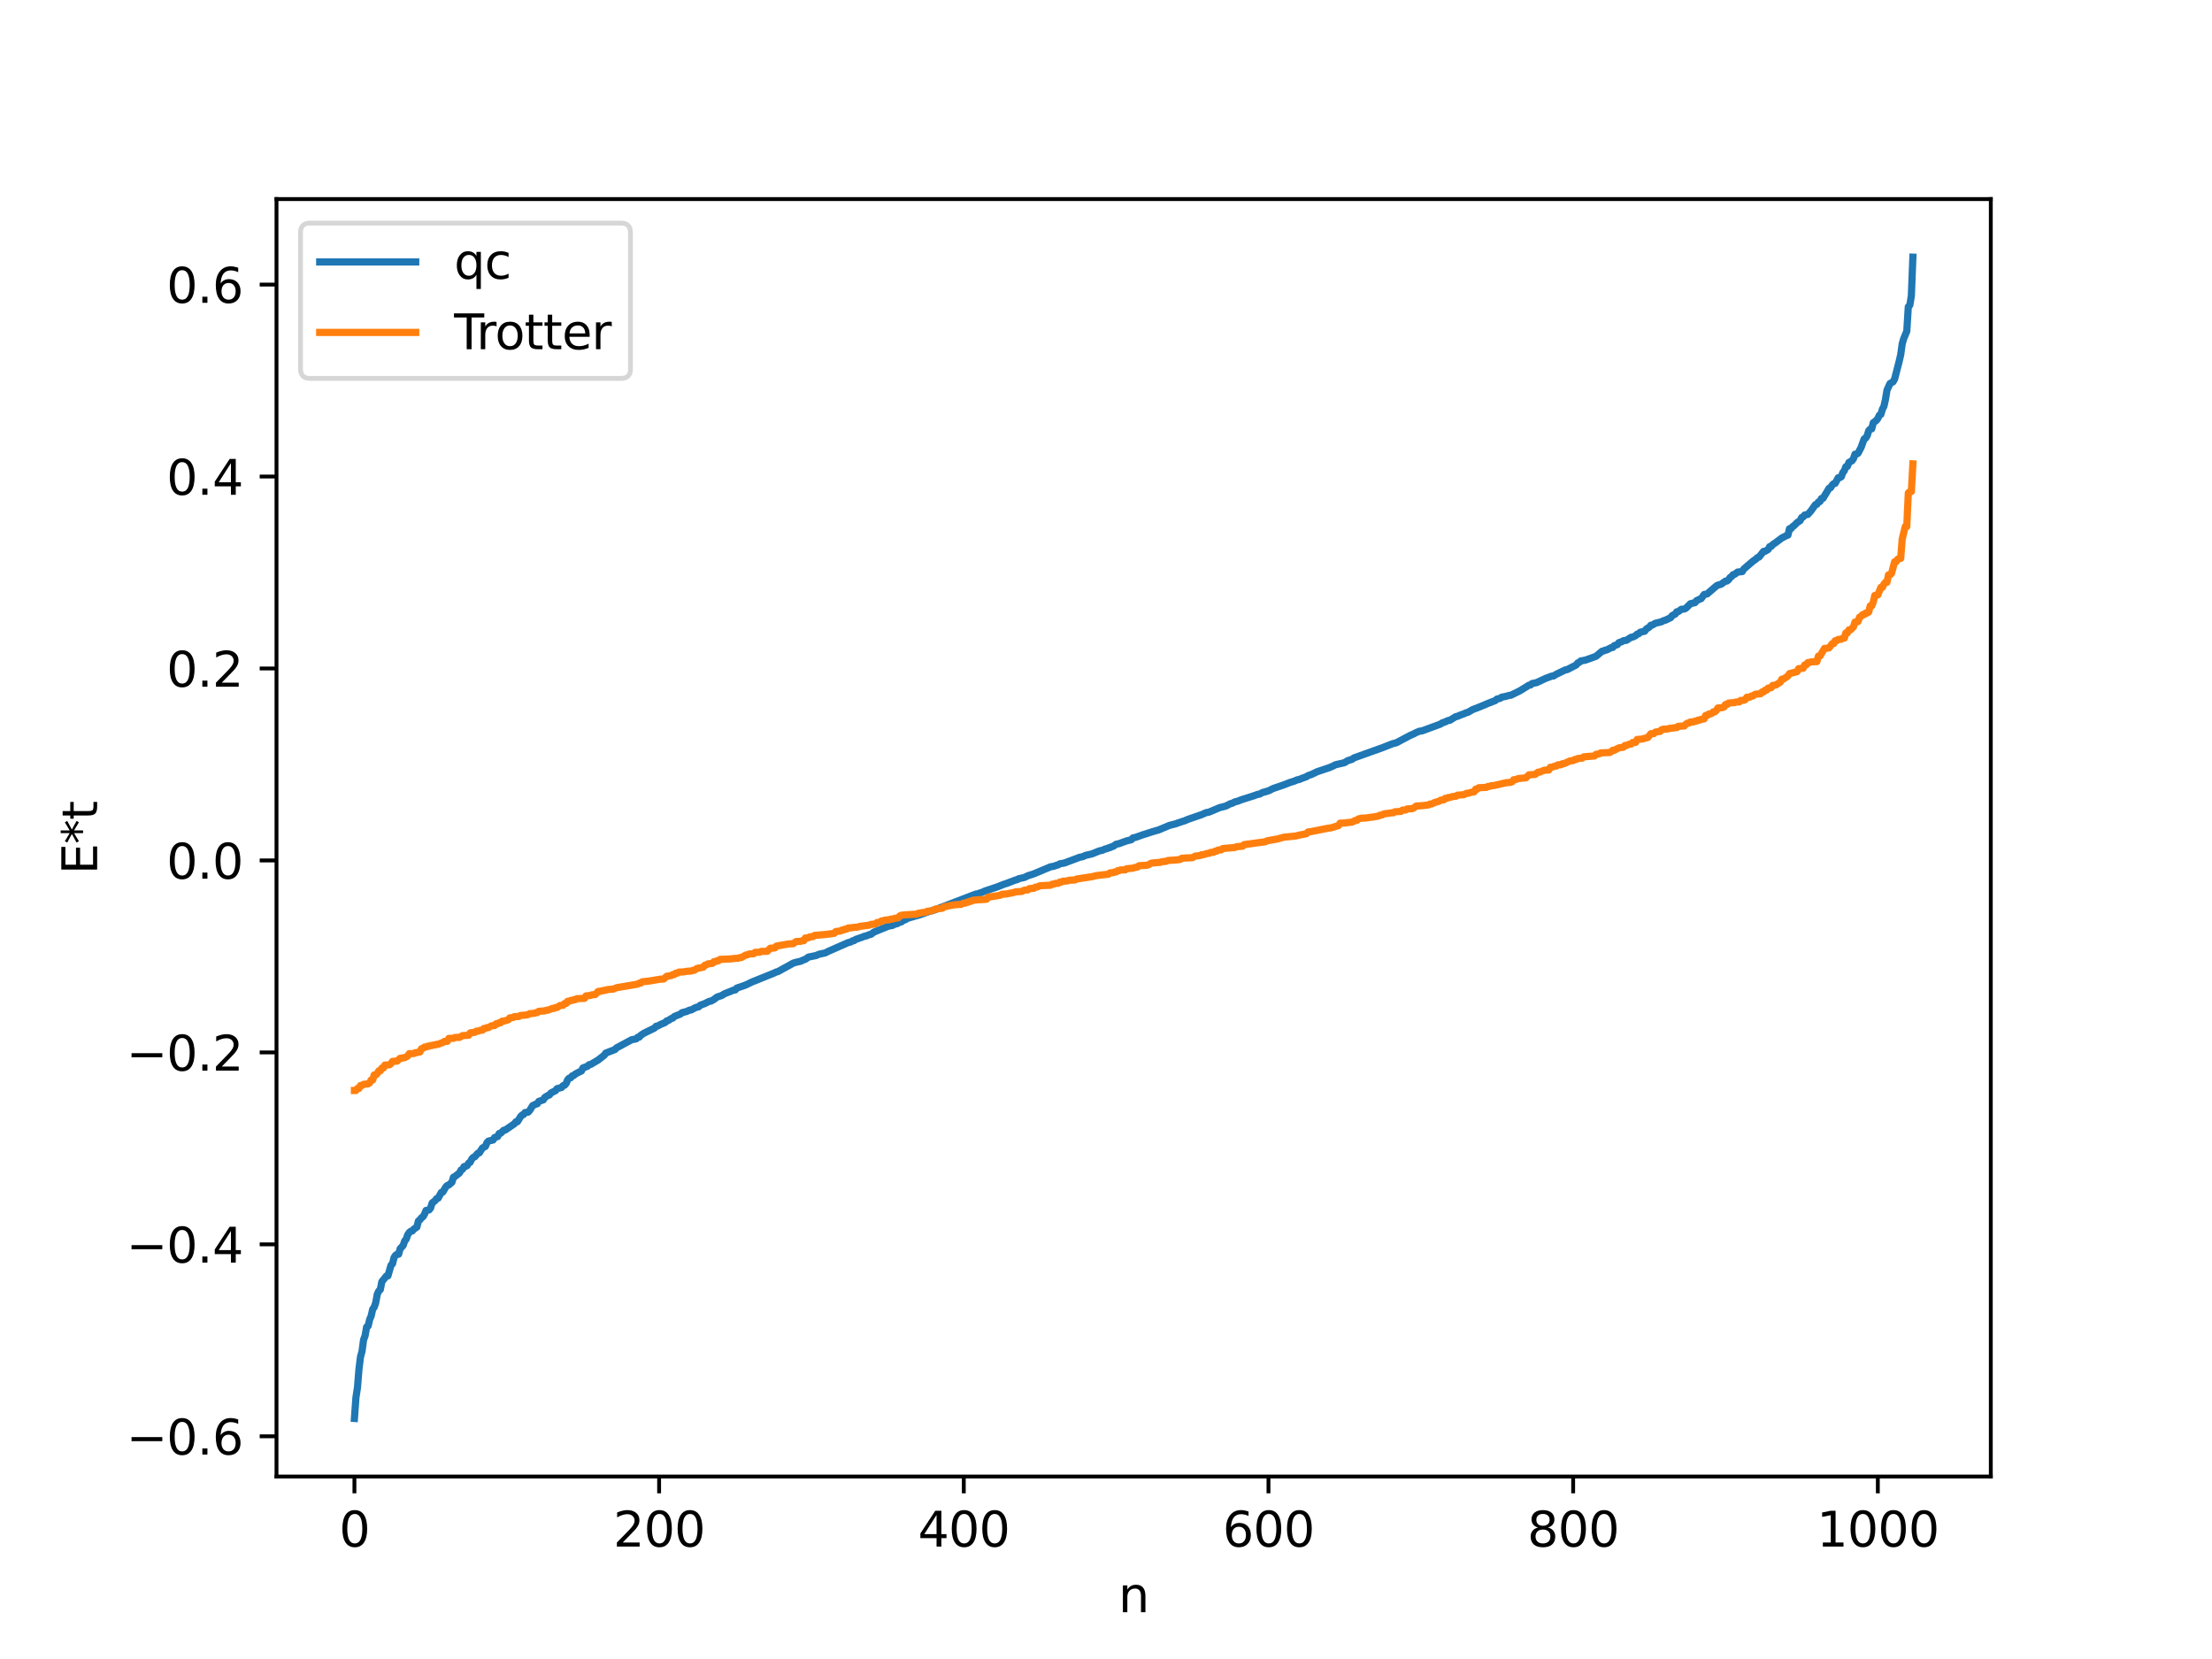 <?xml version="1.0" encoding="utf-8" standalone="no"?>
<!DOCTYPE svg PUBLIC "-//W3C//DTD SVG 1.1//EN"
  "http://www.w3.org/Graphics/SVG/1.1/DTD/svg11.dtd">
<svg xmlns:xlink="http://www.w3.org/1999/xlink" width="460.8pt" height="345.6pt" viewBox="0 0 460.8 345.6" xmlns="http://www.w3.org/2000/svg" version="1.1">
 <defs>
  <style type="text/css">*{stroke-linejoin: round; stroke-linecap: butt}</style>
 </defs>
 <g id="figure_1">
  <g id="patch_1">
   <path d="M 0 345.6 
L 460.8 345.6 
L 460.8 0 
L 0 0 
z
" style="fill: #ffffff"/>
  </g>
  <g id="axes_1">
   <g id="patch_2">
    <path d="M 57.6 307.584 
L 414.72 307.584 
L 414.72 41.472 
L 57.6 41.472 
z
" style="fill: #ffffff"/>
   </g>
   <g id="matplotlib.axis_1">
    <g id="xtick_1">
     <g id="line2d_1">
      <defs>
       <path id="m1d862c5429" d="M 0 0 
L 0 3.5 
" style="stroke: #000000; stroke-width: 0.8"/>
      </defs>
      <g>
       <use xlink:href="#m1d862c5429" x="73.833" y="307.584" style="stroke: #000000; stroke-width: 0.8"/>
      </g>
     </g>
     <g id="text_1">
      <!-- 0 -->
      <g transform="translate(70.651 322.182) scale(0.1 -0.1)">
       <defs>
        <path id="DejaVuSans-30" d="M 2034 4250 
Q 1547 4250 1301 3770 
Q 1056 3291 1056 2328 
Q 1056 1369 1301 889 
Q 1547 409 2034 409 
Q 2525 409 2770 889 
Q 3016 1369 3016 2328 
Q 3016 3291 2770 3770 
Q 2525 4250 2034 4250 
z
M 2034 4750 
Q 2819 4750 3233 4129 
Q 3647 3509 3647 2328 
Q 3647 1150 3233 529 
Q 2819 -91 2034 -91 
Q 1250 -91 836 529 
Q 422 1150 422 2328 
Q 422 3509 836 4129 
Q 1250 4750 2034 4750 
z
" transform="scale(0.016)"/>
       </defs>
       <use xlink:href="#DejaVuSans-30"/>
      </g>
     </g>
    </g>
    <g id="xtick_2">
     <g id="line2d_2">
      <g>
       <use xlink:href="#m1d862c5429" x="137.304" y="307.584" style="stroke: #000000; stroke-width: 0.8"/>
      </g>
     </g>
     <g id="text_2">
      <!-- 200 -->
      <g transform="translate(127.76 322.182) scale(0.1 -0.1)">
       <defs>
        <path id="DejaVuSans-32" d="M 1228 531 
L 3431 531 
L 3431 0 
L 469 0 
L 469 531 
Q 828 903 1448 1529 
Q 2069 2156 2228 2338 
Q 2531 2678 2651 2914 
Q 2772 3150 2772 3378 
Q 2772 3750 2511 3984 
Q 2250 4219 1831 4219 
Q 1534 4219 1204 4116 
Q 875 4013 500 3803 
L 500 4441 
Q 881 4594 1212 4672 
Q 1544 4750 1819 4750 
Q 2544 4750 2975 4387 
Q 3406 4025 3406 3419 
Q 3406 3131 3298 2873 
Q 3191 2616 2906 2266 
Q 2828 2175 2409 1742 
Q 1991 1309 1228 531 
z
" transform="scale(0.016)"/>
       </defs>
       <use xlink:href="#DejaVuSans-32"/>
       <use xlink:href="#DejaVuSans-30" x="63.623"/>
       <use xlink:href="#DejaVuSans-30" x="127.246"/>
      </g>
     </g>
    </g>
    <g id="xtick_3">
     <g id="line2d_3">
      <g>
       <use xlink:href="#m1d862c5429" x="200.775" y="307.584" style="stroke: #000000; stroke-width: 0.8"/>
      </g>
     </g>
     <g id="text_3">
      <!-- 400 -->
      <g transform="translate(191.231 322.182) scale(0.1 -0.1)">
       <defs>
        <path id="DejaVuSans-34" d="M 2419 4116 
L 825 1625 
L 2419 1625 
L 2419 4116 
z
M 2253 4666 
L 3047 4666 
L 3047 1625 
L 3713 1625 
L 3713 1100 
L 3047 1100 
L 3047 0 
L 2419 0 
L 2419 1100 
L 313 1100 
L 313 1709 
L 2253 4666 
z
" transform="scale(0.016)"/>
       </defs>
       <use xlink:href="#DejaVuSans-34"/>
       <use xlink:href="#DejaVuSans-30" x="63.623"/>
       <use xlink:href="#DejaVuSans-30" x="127.246"/>
      </g>
     </g>
    </g>
    <g id="xtick_4">
     <g id="line2d_4">
      <g>
       <use xlink:href="#m1d862c5429" x="264.246" y="307.584" style="stroke: #000000; stroke-width: 0.8"/>
      </g>
     </g>
     <g id="text_4">
      <!-- 600 -->
      <g transform="translate(254.702 322.182) scale(0.1 -0.1)">
       <defs>
        <path id="DejaVuSans-36" d="M 2113 2584 
Q 1688 2584 1439 2293 
Q 1191 2003 1191 1497 
Q 1191 994 1439 701 
Q 1688 409 2113 409 
Q 2538 409 2786 701 
Q 3034 994 3034 1497 
Q 3034 2003 2786 2293 
Q 2538 2584 2113 2584 
z
M 3366 4563 
L 3366 3988 
Q 3128 4100 2886 4159 
Q 2644 4219 2406 4219 
Q 1781 4219 1451 3797 
Q 1122 3375 1075 2522 
Q 1259 2794 1537 2939 
Q 1816 3084 2150 3084 
Q 2853 3084 3261 2657 
Q 3669 2231 3669 1497 
Q 3669 778 3244 343 
Q 2819 -91 2113 -91 
Q 1303 -91 875 529 
Q 447 1150 447 2328 
Q 447 3434 972 4092 
Q 1497 4750 2381 4750 
Q 2619 4750 2861 4703 
Q 3103 4656 3366 4563 
z
" transform="scale(0.016)"/>
       </defs>
       <use xlink:href="#DejaVuSans-36"/>
       <use xlink:href="#DejaVuSans-30" x="63.623"/>
       <use xlink:href="#DejaVuSans-30" x="127.246"/>
      </g>
     </g>
    </g>
    <g id="xtick_5">
     <g id="line2d_5">
      <g>
       <use xlink:href="#m1d862c5429" x="327.717" y="307.584" style="stroke: #000000; stroke-width: 0.8"/>
      </g>
     </g>
     <g id="text_5">
      <!-- 800 -->
      <g transform="translate(318.173 322.182) scale(0.1 -0.1)">
       <defs>
        <path id="DejaVuSans-38" d="M 2034 2216 
Q 1584 2216 1326 1975 
Q 1069 1734 1069 1313 
Q 1069 891 1326 650 
Q 1584 409 2034 409 
Q 2484 409 2743 651 
Q 3003 894 3003 1313 
Q 3003 1734 2745 1975 
Q 2488 2216 2034 2216 
z
M 1403 2484 
Q 997 2584 770 2862 
Q 544 3141 544 3541 
Q 544 4100 942 4425 
Q 1341 4750 2034 4750 
Q 2731 4750 3128 4425 
Q 3525 4100 3525 3541 
Q 3525 3141 3298 2862 
Q 3072 2584 2669 2484 
Q 3125 2378 3379 2068 
Q 3634 1759 3634 1313 
Q 3634 634 3220 271 
Q 2806 -91 2034 -91 
Q 1263 -91 848 271 
Q 434 634 434 1313 
Q 434 1759 690 2068 
Q 947 2378 1403 2484 
z
M 1172 3481 
Q 1172 3119 1398 2916 
Q 1625 2713 2034 2713 
Q 2441 2713 2670 2916 
Q 2900 3119 2900 3481 
Q 2900 3844 2670 4047 
Q 2441 4250 2034 4250 
Q 1625 4250 1398 4047 
Q 1172 3844 1172 3481 
z
" transform="scale(0.016)"/>
       </defs>
       <use xlink:href="#DejaVuSans-38"/>
       <use xlink:href="#DejaVuSans-30" x="63.623"/>
       <use xlink:href="#DejaVuSans-30" x="127.246"/>
      </g>
     </g>
    </g>
    <g id="xtick_6">
     <g id="line2d_6">
      <g>
       <use xlink:href="#m1d862c5429" x="391.188" y="307.584" style="stroke: #000000; stroke-width: 0.8"/>
      </g>
     </g>
     <g id="text_6">
      <!-- 1000 -->
      <g transform="translate(378.463 322.182) scale(0.1 -0.1)">
       <defs>
        <path id="DejaVuSans-31" d="M 794 531 
L 1825 531 
L 1825 4091 
L 703 3866 
L 703 4441 
L 1819 4666 
L 2450 4666 
L 2450 531 
L 3481 531 
L 3481 0 
L 794 0 
L 794 531 
z
" transform="scale(0.016)"/>
       </defs>
       <use xlink:href="#DejaVuSans-31"/>
       <use xlink:href="#DejaVuSans-30" x="63.623"/>
       <use xlink:href="#DejaVuSans-30" x="127.246"/>
       <use xlink:href="#DejaVuSans-30" x="190.869"/>
      </g>
     </g>
    </g>
    <g id="text_7">
     <!-- n -->
     <g transform="translate(232.991 335.861) scale(0.1 -0.1)">
      <defs>
       <path id="DejaVuSans-6e" d="M 3513 2113 
L 3513 0 
L 2938 0 
L 2938 2094 
Q 2938 2591 2744 2837 
Q 2550 3084 2163 3084 
Q 1697 3084 1428 2787 
Q 1159 2491 1159 1978 
L 1159 0 
L 581 0 
L 581 3500 
L 1159 3500 
L 1159 2956 
Q 1366 3272 1645 3428 
Q 1925 3584 2291 3584 
Q 2894 3584 3203 3211 
Q 3513 2838 3513 2113 
z
" transform="scale(0.016)"/>
      </defs>
      <use xlink:href="#DejaVuSans-6e"/>
     </g>
    </g>
   </g>
   <g id="matplotlib.axis_2">
    <g id="ytick_1">
     <g id="line2d_7">
      <defs>
       <path id="m19231ad33a" d="M 0 0 
L -3.5 0 
" style="stroke: #000000; stroke-width: 0.8"/>
      </defs>
      <g>
       <use xlink:href="#m19231ad33a" x="57.6" y="299.208" style="stroke: #000000; stroke-width: 0.8"/>
      </g>
     </g>
     <g id="text_8">
      <!-- −0.6 -->
      <g transform="translate(26.317 303.007) scale(0.1 -0.1)">
       <defs>
        <path id="DejaVuSans-2212" d="M 678 2272 
L 4684 2272 
L 4684 1741 
L 678 1741 
L 678 2272 
z
" transform="scale(0.016)"/>
        <path id="DejaVuSans-2e" d="M 684 794 
L 1344 794 
L 1344 0 
L 684 0 
L 684 794 
z
" transform="scale(0.016)"/>
       </defs>
       <use xlink:href="#DejaVuSans-2212"/>
       <use xlink:href="#DejaVuSans-30" x="83.789"/>
       <use xlink:href="#DejaVuSans-2e" x="147.412"/>
       <use xlink:href="#DejaVuSans-36" x="179.199"/>
      </g>
     </g>
    </g>
    <g id="ytick_2">
     <g id="line2d_8">
      <g>
       <use xlink:href="#m19231ad33a" x="57.6" y="259.221" style="stroke: #000000; stroke-width: 0.8"/>
      </g>
     </g>
     <g id="text_9">
      <!-- −0.4 -->
      <g transform="translate(26.317 263.02) scale(0.1 -0.1)">
       <use xlink:href="#DejaVuSans-2212"/>
       <use xlink:href="#DejaVuSans-30" x="83.789"/>
       <use xlink:href="#DejaVuSans-2e" x="147.412"/>
       <use xlink:href="#DejaVuSans-34" x="179.199"/>
      </g>
     </g>
    </g>
    <g id="ytick_3">
     <g id="line2d_9">
      <g>
       <use xlink:href="#m19231ad33a" x="57.6" y="219.233" style="stroke: #000000; stroke-width: 0.8"/>
      </g>
     </g>
     <g id="text_10">
      <!-- −0.2 -->
      <g transform="translate(26.317 223.032) scale(0.1 -0.1)">
       <use xlink:href="#DejaVuSans-2212"/>
       <use xlink:href="#DejaVuSans-30" x="83.789"/>
       <use xlink:href="#DejaVuSans-2e" x="147.412"/>
       <use xlink:href="#DejaVuSans-32" x="179.199"/>
      </g>
     </g>
    </g>
    <g id="ytick_4">
     <g id="line2d_10">
      <g>
       <use xlink:href="#m19231ad33a" x="57.6" y="179.245" style="stroke: #000000; stroke-width: 0.8"/>
      </g>
     </g>
     <g id="text_11">
      <!-- 0.0 -->
      <g transform="translate(34.697 183.044) scale(0.1 -0.1)">
       <use xlink:href="#DejaVuSans-30"/>
       <use xlink:href="#DejaVuSans-2e" x="63.623"/>
       <use xlink:href="#DejaVuSans-30" x="95.41"/>
      </g>
     </g>
    </g>
    <g id="ytick_5">
     <g id="line2d_11">
      <g>
       <use xlink:href="#m19231ad33a" x="57.6" y="139.258" style="stroke: #000000; stroke-width: 0.8"/>
      </g>
     </g>
     <g id="text_12">
      <!-- 0.2 -->
      <g transform="translate(34.697 143.057) scale(0.1 -0.1)">
       <use xlink:href="#DejaVuSans-30"/>
       <use xlink:href="#DejaVuSans-2e" x="63.623"/>
       <use xlink:href="#DejaVuSans-32" x="95.41"/>
      </g>
     </g>
    </g>
    <g id="ytick_6">
     <g id="line2d_12">
      <g>
       <use xlink:href="#m19231ad33a" x="57.6" y="99.27" style="stroke: #000000; stroke-width: 0.8"/>
      </g>
     </g>
     <g id="text_13">
      <!-- 0.4 -->
      <g transform="translate(34.697 103.069) scale(0.1 -0.1)">
       <use xlink:href="#DejaVuSans-30"/>
       <use xlink:href="#DejaVuSans-2e" x="63.623"/>
       <use xlink:href="#DejaVuSans-34" x="95.41"/>
      </g>
     </g>
    </g>
    <g id="ytick_7">
     <g id="line2d_13">
      <g>
       <use xlink:href="#m19231ad33a" x="57.6" y="59.282" style="stroke: #000000; stroke-width: 0.8"/>
      </g>
     </g>
     <g id="text_14">
      <!-- 0.6 -->
      <g transform="translate(34.697 63.082) scale(0.1 -0.1)">
       <use xlink:href="#DejaVuSans-30"/>
       <use xlink:href="#DejaVuSans-2e" x="63.623"/>
       <use xlink:href="#DejaVuSans-36" x="95.41"/>
      </g>
     </g>
    </g>
    <g id="text_15">
     <!-- E*t -->
     <g transform="translate(20.238 182.148) rotate(-90) scale(0.1 -0.1)">
      <defs>
       <path id="DejaVuSans-45" d="M 628 4666 
L 3578 4666 
L 3578 4134 
L 1259 4134 
L 1259 2753 
L 3481 2753 
L 3481 2222 
L 1259 2222 
L 1259 531 
L 3634 531 
L 3634 0 
L 628 0 
L 628 4666 
z
" transform="scale(0.016)"/>
       <path id="DejaVuSans-2a" d="M 3009 3897 
L 1888 3291 
L 3009 2681 
L 2828 2375 
L 1778 3009 
L 1778 1831 
L 1422 1831 
L 1422 3009 
L 372 2375 
L 191 2681 
L 1313 3291 
L 191 3897 
L 372 4206 
L 1422 3572 
L 1422 4750 
L 1778 4750 
L 1778 3572 
L 2828 4206 
L 3009 3897 
z
" transform="scale(0.016)"/>
       <path id="DejaVuSans-74" d="M 1172 4494 
L 1172 3500 
L 2356 3500 
L 2356 3053 
L 1172 3053 
L 1172 1153 
Q 1172 725 1289 603 
Q 1406 481 1766 481 
L 2356 481 
L 2356 0 
L 1766 0 
Q 1100 0 847 248 
Q 594 497 594 1153 
L 594 3053 
L 172 3053 
L 172 3500 
L 594 3500 
L 594 4494 
L 1172 4494 
z
" transform="scale(0.016)"/>
      </defs>
      <use xlink:href="#DejaVuSans-45"/>
      <use xlink:href="#DejaVuSans-2a" x="63.184"/>
      <use xlink:href="#DejaVuSans-74" x="113.184"/>
     </g>
    </g>
   </g>
   <g id="line2d_14">
    <path d="M 73.833 295.488 
L 74.15 291.107 
L 74.467 289.083 
L 74.785 285.147 
L 75.102 282.639 
L 75.42 281.49 
L 75.737 279.105 
L 76.054 278.26 
L 76.372 276.431 
L 76.689 276.235 
L 77.006 274.868 
L 77.324 274.136 
L 77.641 272.72 
L 77.958 272.3 
L 78.276 271.361 
L 78.593 269.606 
L 78.91 268.939 
L 79.228 268.642 
L 79.545 266.998 
L 80.497 265.818 
L 80.815 265.782 
L 81.449 263.585 
L 81.767 263.267 
L 82.084 261.975 
L 82.401 261.497 
L 82.719 261.293 
L 83.036 261.276 
L 83.353 260.136 
L 83.988 259.45 
L 84.305 258.508 
L 84.623 258.134 
L 84.94 257.216 
L 85.258 256.749 
L 85.575 256.488 
L 85.892 256.431 
L 86.21 256.038 
L 86.844 255.626 
L 87.162 254.359 
L 87.479 254.111 
L 87.796 253.685 
L 88.114 253.467 
L 88.431 252.947 
L 88.748 252.155 
L 89.383 252.048 
L 89.7 251.662 
L 90.018 250.606 
L 90.653 250.104 
L 90.97 249.677 
L 91.287 249.594 
L 91.922 248.415 
L 92.239 248.333 
L 92.874 247.259 
L 93.191 246.949 
L 93.509 246.845 
L 94.143 246.285 
L 94.461 245.234 
L 94.778 245.082 
L 95.73 244.337 
L 96.048 243.726 
L 96.365 243.572 
L 96.682 243.012 
L 97 242.982 
L 97.317 242.81 
L 97.634 242.295 
L 97.952 242.112 
L 98.269 241.456 
L 98.586 241.108 
L 98.904 240.982 
L 99.539 240.245 
L 99.856 240.159 
L 100.491 239.156 
L 101.125 238.81 
L 101.443 238.027 
L 101.76 237.707 
L 102.712 237.485 
L 103.029 236.969 
L 103.664 236.77 
L 103.981 236.13 
L 104.299 236.071 
L 104.934 235.452 
L 105.251 235.408 
L 106.838 234.317 
L 107.155 234.113 
L 107.472 233.693 
L 107.79 233.673 
L 108.424 232.644 
L 108.742 232.299 
L 109.059 232.182 
L 109.377 231.762 
L 110.011 231.684 
L 110.329 231.351 
L 110.963 230.319 
L 111.598 230.018 
L 111.915 229.94 
L 112.233 229.442 
L 113.185 229.119 
L 113.502 228.603 
L 114.137 228.21 
L 114.454 228.104 
L 114.772 227.683 
L 115.724 227.206 
L 116.041 226.789 
L 116.993 226.54 
L 117.31 226.154 
L 117.628 226.059 
L 117.945 225.688 
L 118.262 224.918 
L 118.58 224.595 
L 118.897 224.517 
L 119.215 224.114 
L 119.532 224.039 
L 119.849 223.736 
L 120.484 223.405 
L 121.119 223.107 
L 121.436 222.466 
L 122.388 222.122 
L 122.705 221.798 
L 123.023 221.757 
L 124.61 220.82 
L 125.562 220.072 
L 125.879 219.821 
L 126.196 219.374 
L 128.1 218.644 
L 128.418 218.299 
L 131.591 216.596 
L 132.543 216.411 
L 132.861 216.071 
L 133.178 216.047 
L 133.496 215.668 
L 134.13 215.246 
L 135.4 214.626 
L 136.352 214.16 
L 136.669 213.79 
L 136.986 213.746 
L 137.621 213.404 
L 138.573 213.001 
L 138.891 212.674 
L 139.208 212.591 
L 139.843 212.179 
L 140.16 212.087 
L 140.477 211.75 
L 141.747 211.249 
L 142.064 210.961 
L 143.016 210.715 
L 143.651 210.426 
L 143.968 210.401 
L 144.92 209.886 
L 145.555 209.728 
L 145.872 209.41 
L 146.824 209.059 
L 147.777 208.586 
L 148.094 208.557 
L 148.729 208.204 
L 149.363 207.708 
L 150.315 207.395 
L 150.95 207.01 
L 152.854 206.253 
L 153.172 206.224 
L 153.489 205.835 
L 154.758 205.407 
L 155.393 205.169 
L 156.662 204.559 
L 161.105 202.77 
L 161.74 202.475 
L 162.058 202.404 
L 163.327 201.696 
L 164.279 201.182 
L 165.231 200.64 
L 165.866 200.455 
L 166.818 200.234 
L 167.453 199.942 
L 167.77 199.838 
L 168.405 199.38 
L 169.991 199.058 
L 170.626 198.785 
L 171.896 198.511 
L 172.53 198.19 
L 176.656 196.373 
L 177.291 196.206 
L 177.608 195.986 
L 177.925 195.947 
L 178.243 195.706 
L 179.512 195.265 
L 180.147 195.019 
L 180.464 194.966 
L 181.099 194.695 
L 181.416 194.649 
L 182.051 194.175 
L 184.907 192.994 
L 185.542 192.836 
L 185.859 192.806 
L 186.494 192.483 
L 186.811 192.448 
L 187.446 192.114 
L 187.763 192.047 
L 188.081 191.793 
L 188.715 191.531 
L 189.033 191.303 
L 191.572 190.585 
L 192.524 190.255 
L 193.476 189.892 
L 194.428 189.648 
L 203.314 186.237 
L 203.631 186.223 
L 204.266 185.977 
L 204.583 185.893 
L 205.218 185.599 
L 207.757 184.755 
L 209.026 184.247 
L 209.661 184.039 
L 211.565 183.317 
L 211.882 183.262 
L 212.2 183.058 
L 213.469 182.767 
L 214.104 182.439 
L 215.373 182.033 
L 218.864 180.567 
L 219.499 180.465 
L 220.134 180.239 
L 220.451 180.161 
L 220.768 179.949 
L 221.72 179.785 
L 224.259 178.834 
L 224.894 178.59 
L 225.529 178.472 
L 226.163 178.184 
L 227.433 177.894 
L 229.02 177.26 
L 229.654 177.122 
L 230.289 176.835 
L 230.606 176.792 
L 230.924 176.616 
L 231.241 176.579 
L 231.558 176.384 
L 231.876 176.325 
L 232.51 175.869 
L 233.145 175.743 
L 233.78 175.499 
L 234.732 175.166 
L 235.367 175.005 
L 235.684 174.926 
L 236.001 174.559 
L 236.636 174.417 
L 237.905 173.956 
L 240.127 173.245 
L 241.396 172.879 
L 243.618 171.941 
L 244.887 171.622 
L 245.522 171.392 
L 246.157 171.179 
L 246.791 170.979 
L 247.426 170.699 
L 250.282 169.717 
L 251.234 169.299 
L 251.869 169.174 
L 254.091 168.239 
L 255.36 167.918 
L 256.312 167.428 
L 256.629 167.36 
L 257.264 167.042 
L 257.899 166.886 
L 258.534 166.62 
L 259.168 166.415 
L 259.803 166.219 
L 261.39 165.707 
L 262.024 165.472 
L 262.342 165.453 
L 262.977 165.111 
L 264.246 164.748 
L 265.198 164.269 
L 267.42 163.51 
L 268.689 163.011 
L 269.641 162.717 
L 270.276 162.439 
L 270.593 162.406 
L 271.228 162.135 
L 272.18 161.8 
L 272.497 161.564 
L 273.132 161.363 
L 273.767 161.063 
L 274.401 160.758 
L 276.94 159.909 
L 277.575 159.637 
L 278.21 159.311 
L 279.796 158.948 
L 280.114 158.86 
L 280.748 158.46 
L 281.7 158.169 
L 282.018 157.898 
L 288.048 155.736 
L 289.952 154.978 
L 290.904 154.72 
L 293.76 153.202 
L 294.395 152.934 
L 295.029 152.597 
L 295.664 152.336 
L 296.299 152.233 
L 300.107 150.826 
L 300.424 150.596 
L 301.059 150.383 
L 301.694 150.085 
L 302.011 150.059 
L 303.281 149.277 
L 303.598 149.235 
L 304.233 148.954 
L 304.867 148.73 
L 305.502 148.456 
L 305.82 148.376 
L 306.772 147.825 
L 308.358 147.215 
L 309.945 146.538 
L 311.532 145.926 
L 311.849 145.617 
L 312.484 145.487 
L 312.801 145.247 
L 313.753 145.053 
L 314.388 144.862 
L 314.705 144.848 
L 316.61 143.915 
L 318.514 142.734 
L 318.831 142.695 
L 319.148 142.4 
L 320.1 142.201 
L 322.005 141.313 
L 323.274 140.84 
L 323.591 140.833 
L 324.226 140.449 
L 326.13 139.536 
L 326.448 139.507 
L 328.352 138.525 
L 328.669 138.105 
L 328.986 137.992 
L 329.304 137.688 
L 330.256 137.519 
L 332.477 136.723 
L 333.747 135.657 
L 334.064 135.604 
L 334.381 135.436 
L 334.699 135.402 
L 335.651 134.904 
L 335.968 134.875 
L 336.286 134.493 
L 336.92 134.29 
L 337.238 133.882 
L 337.872 133.66 
L 338.19 133.464 
L 338.824 133.385 
L 339.777 132.757 
L 340.094 132.727 
L 340.729 132.418 
L 341.046 132.105 
L 341.363 132.022 
L 341.681 131.71 
L 342.633 131.485 
L 342.95 131.028 
L 343.585 130.644 
L 343.902 130.248 
L 344.22 130.203 
L 344.854 129.831 
L 346.124 129.528 
L 346.441 129.342 
L 347.076 129.137 
L 347.71 128.814 
L 348.028 128.675 
L 348.345 128.245 
L 348.98 127.923 
L 349.297 127.452 
L 349.615 127.411 
L 350.249 126.928 
L 350.884 126.871 
L 351.201 126.711 
L 352.153 125.759 
L 353.105 125.537 
L 353.423 125.127 
L 354.058 124.829 
L 354.375 124.713 
L 355.01 123.841 
L 355.644 123.718 
L 357.548 122.068 
L 357.866 121.889 
L 358.5 121.729 
L 359.453 121.053 
L 359.77 121.034 
L 360.087 120.774 
L 360.405 120.308 
L 360.722 120.107 
L 361.039 119.717 
L 361.357 119.641 
L 361.991 119.165 
L 362.943 119.071 
L 363.261 118.537 
L 365.165 116.911 
L 365.8 116.461 
L 366.117 116.149 
L 366.434 116.042 
L 367.386 114.859 
L 367.704 114.842 
L 368.339 114.467 
L 368.656 113.87 
L 368.973 113.824 
L 369.291 113.451 
L 369.925 113.025 
L 371.195 112.07 
L 372.147 111.583 
L 372.464 111.468 
L 372.781 110.14 
L 373.099 110.124 
L 373.416 109.713 
L 373.734 109.505 
L 374.368 108.869 
L 375.003 108.451 
L 375.32 107.808 
L 375.638 107.678 
L 375.955 107.288 
L 376.59 107.17 
L 377.224 106.469 
L 378.177 105.132 
L 378.494 105.05 
L 378.811 104.571 
L 379.129 104.482 
L 379.446 103.841 
L 379.763 103.816 
L 380.398 102.768 
L 381.033 101.71 
L 381.35 101.595 
L 381.667 101.062 
L 381.985 100.767 
L 382.302 100.691 
L 382.937 99.515 
L 383.254 99.501 
L 383.572 99.324 
L 383.889 98.462 
L 384.206 98.052 
L 384.524 97.224 
L 384.841 97.162 
L 385.158 96.34 
L 385.793 95.999 
L 386.11 95.549 
L 386.428 94.618 
L 386.745 94.605 
L 387.062 94.418 
L 387.697 93.21 
L 388.332 91.445 
L 388.649 91.268 
L 388.967 90.766 
L 389.284 89.731 
L 389.601 89.395 
L 389.919 89.336 
L 390.236 88.056 
L 390.871 87.588 
L 391.188 87.172 
L 391.505 86.5 
L 391.823 86.326 
L 392.14 85.249 
L 392.458 84.625 
L 392.775 83.218 
L 393.092 81.283 
L 393.727 79.896 
L 394.362 79.531 
L 394.679 78.958 
L 395.631 75.274 
L 395.948 73.909 
L 396.266 71.615 
L 396.583 70.521 
L 397.218 69.005 
L 397.535 63.908 
L 397.853 63.556 
L 398.17 61.626 
L 398.487 53.568 
L 398.487 53.568 
" clip-path="url(#pceda7a7d84)" style="fill: none; stroke: #1f77b4; stroke-width: 1.5; stroke-linecap: square"/>
   </g>
   <g id="line2d_15">
    <path d="M 73.833 227.172 
L 74.15 227.172 
L 74.467 226.74 
L 74.785 226.74 
L 75.102 226.126 
L 75.42 226.126 
L 75.737 225.883 
L 76.689 225.781 
L 77.006 225.57 
L 77.324 224.969 
L 77.641 224.969 
L 77.958 223.922 
L 78.276 223.922 
L 78.593 223.625 
L 78.91 223.077 
L 79.228 223.077 
L 79.545 222.496 
L 79.862 222.496 
L 80.18 221.871 
L 81.132 221.823 
L 81.449 221.568 
L 81.767 221.107 
L 82.719 221.049 
L 83.353 220.464 
L 83.671 220.464 
L 83.988 220.335 
L 84.305 220.335 
L 84.94 219.979 
L 85.258 219.494 
L 86.21 219.468 
L 86.527 219.298 
L 86.844 219.298 
L 87.162 219.148 
L 87.479 219.148 
L 87.796 218.466 
L 88.114 218.375 
L 88.431 218.124 
L 88.748 218.124 
L 89.066 217.955 
L 89.383 217.955 
L 89.7 217.801 
L 90.018 217.801 
L 90.335 217.677 
L 90.653 217.677 
L 90.97 217.55 
L 91.287 217.55 
L 91.922 217.274 
L 92.239 217.2 
L 92.557 216.953 
L 93.191 216.919 
L 93.509 216.314 
L 94.461 216.306 
L 94.778 216.12 
L 95.73 216.108 
L 96.365 215.73 
L 97.634 215.665 
L 97.952 215.162 
L 98.904 215.051 
L 99.221 214.806 
L 99.539 214.806 
L 100.173 214.606 
L 100.491 214.606 
L 100.808 214.236 
L 101.125 214.236 
L 101.443 214.069 
L 101.76 214.069 
L 102.395 213.685 
L 103.029 213.642 
L 103.347 213.264 
L 103.664 213.264 
L 103.981 213.052 
L 104.299 213.052 
L 104.616 212.718 
L 104.934 212.718 
L 105.886 212.439 
L 106.203 212.036 
L 106.838 211.99 
L 107.155 211.784 
L 108.107 211.743 
L 108.424 211.536 
L 109.694 211.437 
L 110.011 211.362 
L 110.329 211.163 
L 111.281 211.093 
L 111.598 210.956 
L 111.915 210.956 
L 112.233 210.679 
L 113.502 210.577 
L 113.82 210.442 
L 114.137 210.442 
L 115.089 210.07 
L 115.406 210.07 
L 115.724 209.881 
L 116.041 209.881 
L 116.676 209.463 
L 117.31 209.411 
L 117.628 209.038 
L 117.945 209.038 
L 118.262 208.575 
L 118.58 208.575 
L 118.897 208.405 
L 119.215 208.405 
L 119.532 208.252 
L 119.849 208.252 
L 120.167 208.041 
L 121.753 207.975 
L 122.071 207.466 
L 123.023 207.366 
L 123.34 207.229 
L 123.975 207.193 
L 124.61 206.535 
L 124.927 206.535 
L 125.244 206.416 
L 125.562 206.416 
L 125.879 206.282 
L 126.196 206.282 
L 126.514 206.153 
L 127.783 206.043 
L 128.418 205.765 
L 132.861 205.008 
L 133.178 204.795 
L 133.496 204.795 
L 133.813 204.518 
L 134.765 204.43 
L 135.4 204.341 
L 137.621 203.972 
L 138.256 203.95 
L 138.891 203.375 
L 139.843 203.228 
L 140.16 203.011 
L 140.477 203.011 
L 140.795 202.723 
L 141.112 202.723 
L 141.429 202.504 
L 142.381 202.468 
L 143.016 202.351 
L 143.968 202.29 
L 144.286 202.145 
L 144.603 202.145 
L 145.238 201.725 
L 146.507 201.488 
L 146.824 201.071 
L 147.142 201.014 
L 147.459 200.795 
L 148.411 200.685 
L 148.729 200.32 
L 149.046 200.32 
L 149.363 200.145 
L 149.681 200.145 
L 149.998 199.855 
L 152.22 199.762 
L 153.172 199.644 
L 153.806 199.624 
L 154.124 199.475 
L 154.441 199.475 
L 155.393 198.939 
L 155.71 198.905 
L 156.028 198.739 
L 156.98 198.687 
L 157.297 198.387 
L 158.249 198.366 
L 158.567 198.202 
L 159.836 198.172 
L 160.471 197.528 
L 161.423 197.475 
L 161.74 197.089 
L 164.279 196.637 
L 165.231 196.588 
L 165.866 196.13 
L 166.818 196.097 
L 167.135 195.959 
L 167.453 195.959 
L 167.77 195.396 
L 168.405 195.363 
L 168.722 195.153 
L 169.357 195.118 
L 169.674 194.866 
L 172.213 194.64 
L 173.8 194.42 
L 174.117 194.055 
L 175.069 193.953 
L 175.386 193.741 
L 175.704 193.741 
L 176.021 193.558 
L 176.339 193.558 
L 176.656 193.335 
L 177.291 193.273 
L 178.243 193.151 
L 178.56 193.151 
L 179.195 192.973 
L 181.099 192.725 
L 181.416 192.568 
L 182.368 192.484 
L 182.686 192.188 
L 183.32 192.111 
L 183.638 191.835 
L 183.955 191.835 
L 184.272 191.695 
L 185.224 191.605 
L 185.542 191.469 
L 185.859 191.469 
L 186.494 191.287 
L 187.129 191.203 
L 187.446 190.799 
L 187.763 190.663 
L 188.715 190.564 
L 190.302 190.468 
L 190.937 190.461 
L 191.254 190.257 
L 191.572 190.257 
L 191.889 190.136 
L 192.841 190.045 
L 193.158 189.833 
L 194.11 189.751 
L 194.745 189.418 
L 195.38 189.317 
L 196.332 189.2 
L 196.649 188.904 
L 197.284 188.794 
L 198.236 188.574 
L 198.871 188.483 
L 199.823 188.412 
L 200.14 188.412 
L 200.775 188.14 
L 201.092 188.14 
L 201.41 187.944 
L 201.727 187.944 
L 202.044 187.738 
L 202.362 187.738 
L 202.679 187.542 
L 203.631 187.448 
L 204.9 187.381 
L 205.535 187.32 
L 205.853 186.9 
L 208.391 186.495 
L 208.709 186.294 
L 209.661 186.228 
L 211.248 185.914 
L 211.565 185.785 
L 212.834 185.708 
L 213.469 185.415 
L 214.104 185.393 
L 214.421 185.123 
L 215.373 185.051 
L 215.691 184.802 
L 216.008 184.802 
L 216.643 184.515 
L 217.595 184.466 
L 218.864 184.411 
L 219.181 184.19 
L 219.499 184.19 
L 219.816 184.029 
L 220.451 184.009 
L 220.768 183.755 
L 221.086 183.755 
L 221.403 183.574 
L 222.355 183.515 
L 222.672 183.376 
L 223.942 183.32 
L 224.259 183.119 
L 227.433 182.639 
L 228.385 182.405 
L 230.924 182.109 
L 231.241 181.822 
L 231.876 181.805 
L 232.193 181.649 
L 232.51 181.649 
L 232.828 181.376 
L 233.145 181.376 
L 233.462 181.22 
L 234.415 181.209 
L 234.732 180.967 
L 236.001 180.859 
L 236.319 180.732 
L 236.953 180.623 
L 237.271 180.35 
L 238.858 180.249 
L 239.175 180.19 
L 239.81 179.815 
L 240.762 179.708 
L 241.714 179.646 
L 242.031 179.519 
L 242.983 179.417 
L 243.3 179.248 
L 244.887 179.153 
L 245.839 179.048 
L 246.157 178.804 
L 246.791 178.742 
L 248.378 178.677 
L 249.013 178.328 
L 249.965 178.238 
L 250.282 178.061 
L 250.6 178.061 
L 251.552 177.775 
L 251.869 177.775 
L 252.186 177.573 
L 252.821 177.545 
L 253.139 177.306 
L 253.456 177.306 
L 253.773 177.068 
L 254.408 177.041 
L 254.725 176.765 
L 257.264 176.542 
L 257.581 176.384 
L 258.851 176.281 
L 259.168 175.953 
L 259.803 175.86 
L 260.438 175.78 
L 263.611 175.35 
L 263.929 175.163 
L 266.15 174.765 
L 267.42 174.407 
L 269.958 174.144 
L 270.91 173.91 
L 271.545 173.808 
L 272.18 173.658 
L 272.497 173.313 
L 273.132 173.235 
L 276.623 172.54 
L 277.258 172.461 
L 278.844 171.98 
L 279.162 171.478 
L 280.114 171.449 
L 280.748 171.354 
L 281.7 171.26 
L 282.335 170.907 
L 282.653 170.907 
L 282.97 170.603 
L 283.605 170.446 
L 284.557 170.404 
L 285.191 170.303 
L 285.826 170.224 
L 287.096 170.024 
L 287.413 169.83 
L 287.73 169.83 
L 288.365 169.531 
L 289 169.458 
L 289.952 169.321 
L 290.269 169.321 
L 290.586 169.107 
L 291.856 169.03 
L 292.173 168.756 
L 292.808 168.738 
L 293.125 168.518 
L 294.077 168.471 
L 294.395 168.39 
L 295.029 167.911 
L 296.299 167.837 
L 297.568 167.688 
L 297.886 167.499 
L 298.203 167.499 
L 298.838 167.185 
L 299.79 166.917 
L 300.107 166.688 
L 300.742 166.631 
L 301.059 166.306 
L 301.377 166.306 
L 301.694 166.131 
L 302.011 166.131 
L 302.646 165.924 
L 303.281 165.886 
L 303.598 165.653 
L 304.55 165.573 
L 304.867 165.573 
L 305.502 165.264 
L 305.82 165.264 
L 306.454 165.056 
L 307.089 164.959 
L 307.406 164.397 
L 307.724 164.397 
L 308.041 164.101 
L 309.628 164.027 
L 309.945 163.84 
L 310.262 163.84 
L 310.58 163.694 
L 311.215 163.64 
L 313.753 163.052 
L 314.705 162.98 
L 315.023 162.832 
L 315.34 162.427 
L 315.658 162.427 
L 316.292 162.187 
L 317.879 162.036 
L 318.514 161.41 
L 319.783 161.327 
L 320.418 160.85 
L 320.735 160.85 
L 321.687 160.451 
L 322.639 160.409 
L 322.957 159.84 
L 323.274 159.84 
L 323.909 159.582 
L 324.226 159.582 
L 324.543 159.317 
L 325.178 159.316 
L 325.496 159.086 
L 325.813 159.086 
L 327.082 158.503 
L 327.717 158.448 
L 328.034 158.221 
L 328.352 158.221 
L 328.669 158.016 
L 329.621 157.931 
L 329.939 157.657 
L 332.16 157.484 
L 332.477 157.146 
L 333.112 157.056 
L 333.429 156.846 
L 335.334 156.763 
L 335.651 156.591 
L 335.968 156.291 
L 336.286 156.291 
L 337.238 155.794 
L 338.19 155.656 
L 338.507 155.294 
L 338.824 155.294 
L 339.459 155.017 
L 339.777 155.017 
L 340.094 154.676 
L 340.729 154.661 
L 341.046 154.045 
L 341.998 153.967 
L 343.267 153.636 
L 343.902 152.843 
L 344.537 152.825 
L 344.854 152.506 
L 345.489 152.399 
L 345.806 152.385 
L 346.124 152.03 
L 346.441 151.912 
L 347.393 151.877 
L 347.71 151.743 
L 348.345 151.688 
L 348.98 151.58 
L 349.297 151.58 
L 349.615 151.299 
L 350.884 151.232 
L 351.201 150.848 
L 351.519 150.643 
L 351.836 150.643 
L 352.153 150.395 
L 352.788 150.386 
L 353.105 150.209 
L 353.423 150.209 
L 353.74 150.013 
L 354.058 150.013 
L 354.375 149.842 
L 355.01 149.76 
L 355.327 149.033 
L 355.644 149.033 
L 355.962 148.744 
L 356.279 148.744 
L 356.596 148.615 
L 356.914 148.281 
L 357.231 148.281 
L 357.548 148.032 
L 357.866 147.483 
L 358.818 147.417 
L 359.135 147.287 
L 359.453 146.756 
L 359.77 146.756 
L 360.087 146.464 
L 361.357 146.355 
L 361.674 146.232 
L 362.309 146.229 
L 362.626 145.908 
L 363.261 145.887 
L 363.578 145.739 
L 363.896 145.253 
L 364.53 145.231 
L 364.848 144.99 
L 365.165 144.99 
L 365.482 144.719 
L 365.8 144.594 
L 366.752 144.532 
L 367.069 144.144 
L 367.386 144.144 
L 367.704 143.769 
L 368.021 143.769 
L 368.339 143.336 
L 368.973 143.261 
L 369.291 142.784 
L 369.925 142.71 
L 370.877 142.103 
L 371.195 141.474 
L 371.512 141.474 
L 372.464 140.823 
L 372.781 140.327 
L 374.368 139.921 
L 374.686 139.291 
L 375.638 139.197 
L 375.955 138.51 
L 376.272 138.51 
L 376.59 138.036 
L 376.907 138.036 
L 377.224 137.888 
L 378.494 137.823 
L 378.811 136.674 
L 379.129 136.674 
L 380.081 135.068 
L 380.398 135.068 
L 381.033 134.955 
L 381.667 134.094 
L 381.985 134.079 
L 382.302 133.47 
L 382.62 133.47 
L 382.937 133.205 
L 383.572 133.16 
L 383.889 132.939 
L 384.206 132.939 
L 384.524 131.846 
L 384.841 131.846 
L 385.158 131.221 
L 385.476 131.221 
L 386.11 130.584 
L 386.428 129.592 
L 386.745 129.592 
L 387.062 129.47 
L 387.38 128.556 
L 387.697 128.399 
L 388.015 128.04 
L 388.332 128.04 
L 388.649 127.707 
L 388.967 127.707 
L 389.284 127.494 
L 389.601 126.22 
L 389.919 126.22 
L 390.236 125.423 
L 390.553 124.036 
L 391.188 123.928 
L 391.823 122.365 
L 392.14 122.365 
L 392.458 121.679 
L 392.775 121.302 
L 393.092 121.302 
L 393.41 119.754 
L 393.727 119.754 
L 394.044 119.443 
L 394.679 117.03 
L 394.996 117.03 
L 395.314 116.499 
L 395.631 116.34 
L 395.948 116.34 
L 396.266 112.273 
L 396.9 109.678 
L 397.218 109.678 
L 397.535 102.687 
L 397.853 102.406 
L 398.17 102.406 
L 398.487 96.635 
L 398.487 96.635 
" clip-path="url(#pceda7a7d84)" style="fill: none; stroke: #ff7f0e; stroke-width: 1.5; stroke-linecap: square"/>
   </g>
   <g id="patch_3">
    <path d="M 57.6 307.584 
L 57.6 41.472 
" style="fill: none; stroke: #000000; stroke-width: 0.8; stroke-linejoin: miter; stroke-linecap: square"/>
   </g>
   <g id="patch_4">
    <path d="M 414.72 307.584 
L 414.72 41.472 
" style="fill: none; stroke: #000000; stroke-width: 0.8; stroke-linejoin: miter; stroke-linecap: square"/>
   </g>
   <g id="patch_5">
    <path d="M 57.6 307.584 
L 414.72 307.584 
" style="fill: none; stroke: #000000; stroke-width: 0.8; stroke-linejoin: miter; stroke-linecap: square"/>
   </g>
   <g id="patch_6">
    <path d="M 57.6 41.472 
L 414.72 41.472 
" style="fill: none; stroke: #000000; stroke-width: 0.8; stroke-linejoin: miter; stroke-linecap: square"/>
   </g>
   <g id="legend_1">
    <g id="patch_7">
     <path d="M 64.6 78.828 
L 129.342 78.828 
Q 131.342 78.828 131.342 76.828 
L 131.342 48.472 
Q 131.342 46.472 129.342 46.472 
L 64.6 46.472 
Q 62.6 46.472 62.6 48.472 
L 62.6 76.828 
Q 62.6 78.828 64.6 78.828 
z
" style="fill: #ffffff; opacity: 0.8; stroke: #cccccc; stroke-linejoin: miter"/>
    </g>
    <g id="line2d_16">
     <path d="M 66.6 54.57 
L 76.6 54.57 
L 86.6 54.57 
" style="fill: none; stroke: #1f77b4; stroke-width: 1.5; stroke-linecap: square"/>
    </g>
    <g id="text_16">
     <!-- qc -->
     <g transform="translate(94.6 58.07) scale(0.1 -0.1)">
      <defs>
       <path id="DejaVuSans-71" d="M 947 1747 
Q 947 1113 1208 752 
Q 1469 391 1925 391 
Q 2381 391 2643 752 
Q 2906 1113 2906 1747 
Q 2906 2381 2643 2742 
Q 2381 3103 1925 3103 
Q 1469 3103 1208 2742 
Q 947 2381 947 1747 
z
M 2906 525 
Q 2725 213 2448 61 
Q 2172 -91 1784 -91 
Q 1150 -91 751 415 
Q 353 922 353 1747 
Q 353 2572 751 3078 
Q 1150 3584 1784 3584 
Q 2172 3584 2448 3432 
Q 2725 3281 2906 2969 
L 2906 3500 
L 3481 3500 
L 3481 -1331 
L 2906 -1331 
L 2906 525 
z
" transform="scale(0.016)"/>
       <path id="DejaVuSans-63" d="M 3122 3366 
L 3122 2828 
Q 2878 2963 2633 3030 
Q 2388 3097 2138 3097 
Q 1578 3097 1268 2742 
Q 959 2388 959 1747 
Q 959 1106 1268 751 
Q 1578 397 2138 397 
Q 2388 397 2633 464 
Q 2878 531 3122 666 
L 3122 134 
Q 2881 22 2623 -34 
Q 2366 -91 2075 -91 
Q 1284 -91 818 406 
Q 353 903 353 1747 
Q 353 2603 823 3093 
Q 1294 3584 2113 3584 
Q 2378 3584 2631 3529 
Q 2884 3475 3122 3366 
z
" transform="scale(0.016)"/>
      </defs>
      <use xlink:href="#DejaVuSans-71"/>
      <use xlink:href="#DejaVuSans-63" x="63.477"/>
     </g>
    </g>
    <g id="line2d_17">
     <path d="M 66.6 69.249 
L 76.6 69.249 
L 86.6 69.249 
" style="fill: none; stroke: #ff7f0e; stroke-width: 1.5; stroke-linecap: square"/>
    </g>
    <g id="text_17">
     <!-- Trotter -->
     <g transform="translate(94.6 72.749) scale(0.1 -0.1)">
      <defs>
       <path id="DejaVuSans-54" d="M -19 4666 
L 3928 4666 
L 3928 4134 
L 2272 4134 
L 2272 0 
L 1638 0 
L 1638 4134 
L -19 4134 
L -19 4666 
z
" transform="scale(0.016)"/>
       <path id="DejaVuSans-72" d="M 2631 2963 
Q 2534 3019 2420 3045 
Q 2306 3072 2169 3072 
Q 1681 3072 1420 2755 
Q 1159 2438 1159 1844 
L 1159 0 
L 581 0 
L 581 3500 
L 1159 3500 
L 1159 2956 
Q 1341 3275 1631 3429 
Q 1922 3584 2338 3584 
Q 2397 3584 2469 3576 
Q 2541 3569 2628 3553 
L 2631 2963 
z
" transform="scale(0.016)"/>
       <path id="DejaVuSans-6f" d="M 1959 3097 
Q 1497 3097 1228 2736 
Q 959 2375 959 1747 
Q 959 1119 1226 758 
Q 1494 397 1959 397 
Q 2419 397 2687 759 
Q 2956 1122 2956 1747 
Q 2956 2369 2687 2733 
Q 2419 3097 1959 3097 
z
M 1959 3584 
Q 2709 3584 3137 3096 
Q 3566 2609 3566 1747 
Q 3566 888 3137 398 
Q 2709 -91 1959 -91 
Q 1206 -91 779 398 
Q 353 888 353 1747 
Q 353 2609 779 3096 
Q 1206 3584 1959 3584 
z
" transform="scale(0.016)"/>
       <path id="DejaVuSans-65" d="M 3597 1894 
L 3597 1613 
L 953 1613 
Q 991 1019 1311 708 
Q 1631 397 2203 397 
Q 2534 397 2845 478 
Q 3156 559 3463 722 
L 3463 178 
Q 3153 47 2828 -22 
Q 2503 -91 2169 -91 
Q 1331 -91 842 396 
Q 353 884 353 1716 
Q 353 2575 817 3079 
Q 1281 3584 2069 3584 
Q 2775 3584 3186 3129 
Q 3597 2675 3597 1894 
z
M 3022 2063 
Q 3016 2534 2758 2815 
Q 2500 3097 2075 3097 
Q 1594 3097 1305 2825 
Q 1016 2553 972 2059 
L 3022 2063 
z
" transform="scale(0.016)"/>
      </defs>
      <use xlink:href="#DejaVuSans-54"/>
      <use xlink:href="#DejaVuSans-72" x="46.334"/>
      <use xlink:href="#DejaVuSans-6f" x="85.197"/>
      <use xlink:href="#DejaVuSans-74" x="146.379"/>
      <use xlink:href="#DejaVuSans-74" x="185.588"/>
      <use xlink:href="#DejaVuSans-65" x="224.797"/>
      <use xlink:href="#DejaVuSans-72" x="286.32"/>
     </g>
    </g>
   </g>
  </g>
 </g>
 <defs>
  <clipPath id="pceda7a7d84">
   <rect x="57.6" y="41.472" width="357.12" height="266.112"/>
  </clipPath>
 </defs>
</svg>
